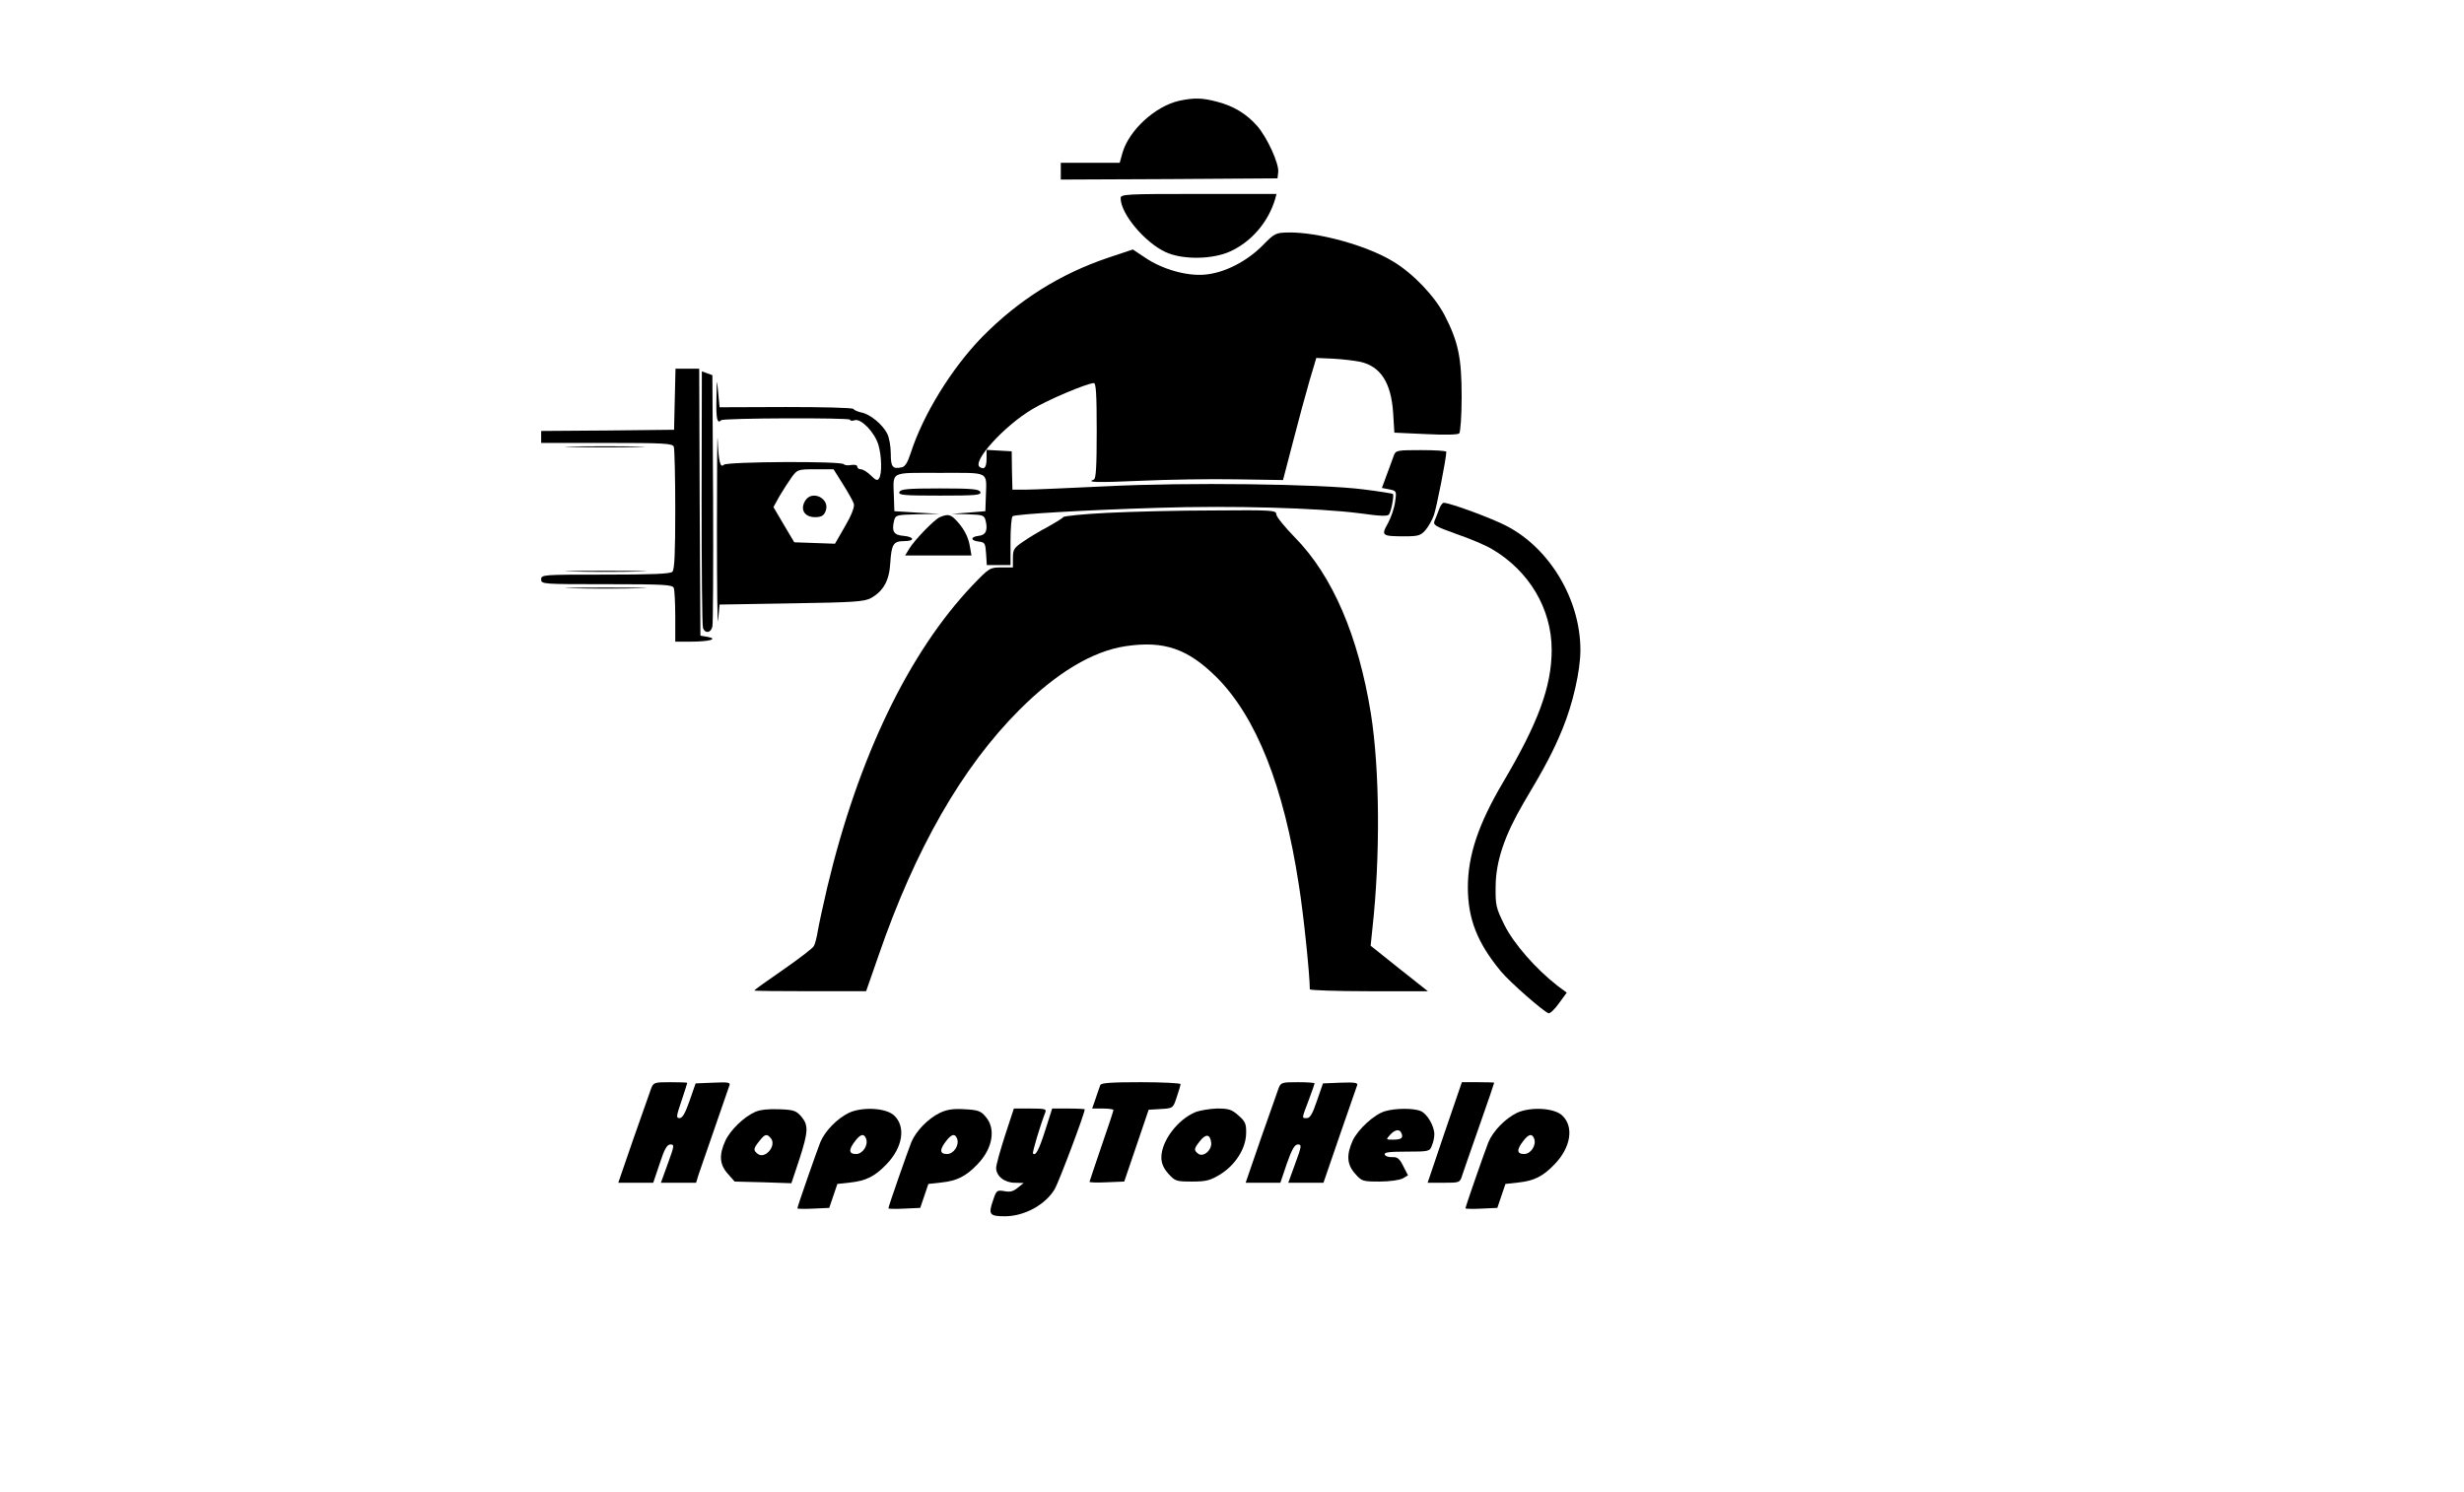 <?xml version="1.0" standalone="no"?>
<!DOCTYPE svg PUBLIC "-//W3C//DTD SVG 20010904//EN"
 "http://www.w3.org/TR/2001/REC-SVG-20010904/DTD/svg10.dtd">
<svg version="1.0" xmlns="http://www.w3.org/2000/svg"
 width="1029pt" height="623pt" viewBox="0 0 1029 623"
 preserveAspectRatio="xMidYMid meet">

<g transform="translate(0,623) scale(0.1,-0.1)"
fill="#000000" stroke="none">
<path d="M4924 5809 c-100 -23 -208 -122 -236 -216 l-12 -43 -123 0 -123 0 0
-35 0 -35 453 2 452 3 3 26 c4 35 -46 145 -88 193 -45 51 -98 83 -167 101 -63
17 -98 17 -159 4z"/>
<path d="M4680 5402 c0 -65 101 -185 188 -225 71 -33 198 -31 272 4 88 41 157
123 185 217 l6 22 -325 0 c-308 0 -326 -1 -326 -18z"/>
<path d="M5273 5205 c-66 -67 -160 -115 -241 -122 -75 -7 -178 22 -250 71
l-51 34 -102 -34 c-202 -68 -375 -177 -526 -330 -128 -131 -248 -325 -300
-487 -13 -40 -24 -57 -38 -59 -38 -8 -45 2 -45 58 0 30 -7 68 -15 83 -19 38
-71 81 -107 88 -15 3 -31 10 -34 15 -3 5 -128 8 -282 8 l-277 -1 -6 63 c-5 60
-6 59 -7 -29 -2 -83 3 -105 20 -88 9 9 538 11 538 2 0 -5 9 -6 19 -2 27 8 83
-50 99 -102 14 -46 16 -122 3 -141 -6 -11 -14 -8 -34 12 -14 14 -33 26 -42 26
-8 0 -15 5 -15 11 0 7 -10 9 -25 7 -14 -3 -28 -1 -31 3 -8 14 -488 11 -501 -2
-15 -15 -22 12 -26 106 -2 39 -3 -130 -3 -375 0 -245 2 -416 5 -380 l6 65 300
5 c260 4 304 7 332 22 52 29 77 73 81 148 5 77 13 90 58 90 46 0 43 18 -3 22
-41 3 -50 19 -39 64 6 23 10 24 99 26 l92 2 -95 5 -95 6 -2 60 c-3 109 -20
100 192 100 212 0 195 9 192 -100 l-2 -60 -70 -6 -70 -5 67 -2 c63 -2 68 -4
74 -26 10 -41 1 -61 -29 -64 -35 -4 -35 -20 1 -24 25 -3 27 -7 30 -50 l3 -48
50 0 49 0 0 99 c0 55 4 102 9 105 14 9 309 26 606 35 309 10 666 0 845 -23 86
-12 116 -13 121 -4 10 16 21 79 16 85 -3 2 -58 11 -123 19 -180 23 -742 30
-1074 13 -151 -7 -301 -14 -334 -14 l-58 0 -2 80 -1 80 -52 3 -53 3 0 -35 c0
-38 -9 -49 -28 -37 -35 22 101 172 219 242 66 40 228 108 257 109 9 0 12 -46
12 -199 0 -150 -3 -200 -12 -204 -35 -12 14 -13 197 -5 110 5 288 8 397 6
l196 -3 42 161 c23 89 54 204 69 255 l28 94 69 -3 c38 -2 89 -8 114 -13 86
-19 130 -88 138 -215 l5 -81 131 -6 c80 -4 134 -3 140 3 5 5 10 74 10 152 0
164 -14 231 -72 343 -43 81 -132 174 -216 224 -111 67 -314 122 -435 120 -54
-1 -58 -3 -108 -54z m-1753 -997 c22 -35 43 -72 46 -83 3 -13 -10 -47 -37 -93
l-42 -73 -85 3 -85 3 -44 74 -43 73 26 47 c15 25 38 61 51 79 23 31 26 32 99
32 l75 0 39 -62z"/>
<path d="M3361 4136 c-20 -36 0 -66 43 -66 25 0 36 6 43 23 24 54 -58 95 -86
43z"/>
<path d="M2818 4563 l-3 -128 -277 -3 -278 -2 0 -25 0 -25 274 0 c240 0 275
-2 280 -16 3 -9 6 -127 6 -263 0 -179 -3 -250 -12 -259 -9 -9 -85 -12 -280
-12 -261 0 -268 0 -268 -20 0 -20 7 -20 274 -20 240 0 275 -2 280 -16 3 -9 6
-63 6 -120 l0 -104 64 0 c77 0 118 11 71 20 l-30 5 -3 558 -2 557 -50 0 -49 0
-3 -127z"/>
<path d="M2930 4151 c0 -291 2 -536 6 -545 9 -23 33 -20 39 7 3 12 4 253 3
536 l-3 514 -22 8 -22 8 -1 -528z"/>
<path d="M2393 4363 c76 -2 198 -2 270 0 73 1 11 3 -138 3 -148 0 -208 -2
-132 -3z"/>
<path d="M5821 4328 c-4 -13 -18 -48 -29 -79 l-21 -57 31 -6 c30 -6 31 -7 24
-53 -3 -25 -17 -65 -30 -89 -29 -51 -25 -54 70 -54 56 0 67 3 87 26 12 14 28
42 35 62 11 30 52 238 52 265 0 4 -47 7 -105 7 -100 0 -106 -1 -114 -22z"/>
<path d="M3756 4175 c-5 -13 18 -15 169 -15 151 0 174 2 169 15 -5 12 -33 15
-169 15 -136 0 -164 -3 -169 -15z"/>
<path d="M6010 4103 c-6 -16 -14 -37 -19 -48 -7 -18 1 -23 93 -56 56 -19 121
-47 146 -62 156 -91 250 -250 250 -421 0 -154 -57 -307 -204 -555 -102 -173
-146 -304 -146 -437 0 -132 40 -233 138 -351 37 -45 179 -169 199 -175 6 -2
26 17 43 41 l33 45 -39 29 c-90 70 -182 175 -221 253 -36 73 -38 83 -37 163 1
105 38 213 117 348 93 156 124 216 162 308 43 104 75 243 75 330 0 210 -127
423 -306 517 -62 33 -239 98 -265 98 -5 0 -14 -12 -19 -27z"/>
<path d="M4625 4088 c-99 -5 -182 -13 -185 -18 -3 -5 -33 -23 -65 -41 -33 -17
-79 -45 -102 -61 -38 -26 -43 -33 -43 -68 l0 -40 -49 0 c-47 0 -50 -2 -120
-75 -266 -280 -477 -719 -606 -1260 -18 -77 -36 -160 -40 -185 -4 -25 -11 -52
-16 -61 -4 -9 -62 -53 -128 -99 -67 -46 -121 -85 -121 -87 0 -2 105 -3 234 -3
l233 0 52 149 c153 445 349 787 588 1026 155 155 305 245 443 266 161 24 260
-10 381 -130 166 -167 280 -455 343 -866 20 -124 46 -378 46 -437 0 -4 111 -8
246 -8 l247 0 -120 95 -119 95 7 68 c34 305 31 669 -6 902 -53 326 -160 575
-317 735 -43 44 -78 87 -78 97 0 17 -17 18 -262 16 -145 0 -344 -5 -443 -10z"/>
<path d="M3925 4070 c-23 -10 -104 -93 -128 -132 l-17 -28 138 0 139 0 -7 40
c-7 41 -28 78 -61 111 -21 21 -33 22 -64 9z"/>
<path d="M2393 3843 c75 -2 199 -2 275 0 75 1 13 3 -138 3 -151 0 -213 -2
-137 -3z"/>
<path d="M2393 3773 c75 -2 199 -2 275 0 75 1 13 3 -138 3 -151 0 -213 -2
-137 -3z"/>
<path d="M2719 1683 c-6 -16 -39 -110 -74 -210 l-63 -183 73 0 73 0 27 80 c20
62 31 80 45 80 17 0 16 -6 -11 -80 l-29 -80 73 0 74 0 10 33 c18 53 121 351
128 370 7 16 1 18 -66 15 l-74 -3 -25 -72 c-18 -52 -30 -73 -42 -73 -15 0 -14
7 8 72 13 39 24 73 24 75 0 2 -32 3 -70 3 -68 0 -71 -1 -81 -27z"/>
<path d="M4595 1698 c-3 -7 -11 -32 -19 -55 l-15 -43 44 0 c25 0 45 -3 45 -6
0 -3 -22 -71 -50 -151 -27 -80 -50 -147 -50 -149 0 -3 33 -4 72 -2 l73 3 51
150 51 150 51 3 c50 3 51 3 66 49 9 26 16 50 16 55 0 4 -74 8 -165 8 -123 0
-167 -3 -170 -12z"/>
<path d="M5339 1683 c-6 -16 -39 -110 -74 -210 l-63 -183 72 0 73 0 27 80 c21
60 33 80 46 80 17 0 16 -7 -11 -80 l-29 -80 74 0 73 0 68 198 c38 108 70 203
73 210 3 10 -12 12 -69 10 l-74 -3 -25 -72 c-18 -54 -29 -73 -42 -73 -22 0
-23 -5 7 74 14 37 25 69 25 71 0 3 -32 5 -70 5 -68 0 -71 -1 -81 -27z"/>
<path d="M6033 1500 l-71 -210 67 0 c67 0 68 0 78 33 6 17 38 111 72 207 34
96 61 176 61 178 0 1 -30 2 -67 2 l-68 0 -72 -210z"/>
<path d="M3154 1586 c-48 -21 -105 -77 -125 -121 -27 -59 -24 -99 10 -137 l29
-33 119 -3 118 -4 33 99 c38 118 39 143 8 180 -21 24 -32 28 -92 30 -44 2 -80
-2 -100 -11z m65 -110 c26 -31 -25 -90 -55 -65 -19 15 -18 22 7 53 23 30 32
32 48 12z"/>
<path d="M3545 1582 c-49 -24 -99 -75 -119 -122 -15 -38 -96 -269 -96 -277 0
-2 30 -3 67 -1 l66 3 17 50 17 50 54 6 c66 7 103 26 151 76 68 70 82 157 32
204 -34 32 -133 37 -189 11z m72 -108 c10 -27 -14 -64 -42 -64 -31 0 -32 18
-4 54 23 30 37 33 46 10z"/>
<path d="M3925 1582 c-49 -24 -99 -75 -119 -122 -15 -38 -96 -269 -96 -277 0
-2 30 -3 67 -1 l66 3 17 50 17 50 54 6 c66 7 103 26 151 76 64 66 78 149 34
199 -20 24 -32 28 -87 31 -48 3 -74 -1 -104 -15z m72 -108 c10 -27 -14 -64
-42 -64 -31 0 -32 18 -4 54 23 30 37 33 46 10z"/>
<path d="M4197 1487 c-20 -62 -37 -123 -37 -135 0 -34 35 -62 78 -62 l37 -1
-25 -20 c-18 -15 -32 -19 -56 -14 -31 5 -33 4 -48 -42 -19 -55 -13 -63 50 -63
82 0 170 48 209 114 18 32 125 315 125 333 0 1 -31 3 -68 3 l-68 0 -29 -91
c-27 -84 -40 -108 -51 -97 -4 4 30 117 51 171 6 15 0 17 -62 17 l-69 0 -37
-113z"/>
<path d="M4990 1584 c-74 -32 -140 -121 -140 -188 0 -25 9 -45 29 -68 28 -31
33 -33 98 -33 60 0 76 4 119 30 63 39 107 108 108 171 1 39 -3 50 -32 75 -28
25 -40 29 -90 29 -31 -1 -73 -8 -92 -16z m68 -126 c4 -32 -34 -64 -55 -46 -18
14 -17 21 8 52 25 32 43 29 47 -6z"/>
<path d="M5785 1589 c-45 -12 -115 -77 -136 -123 -27 -60 -24 -100 10 -138 28
-32 32 -33 103 -33 40 0 83 6 96 13 l22 13 -20 39 c-16 32 -25 38 -46 37 -15
-1 -29 4 -31 11 -4 9 19 12 91 12 94 0 97 1 106 26 6 14 10 34 10 46 0 34 -29
85 -56 97 -29 13 -105 13 -149 0z m68 -93 c8 -19 -1 -26 -36 -26 -29 0 -30 0
-12 20 21 23 41 26 48 6z"/>
<path d="M6335 1582 c-49 -24 -99 -75 -119 -122 -15 -38 -96 -269 -96 -277 0
-2 30 -3 67 -1 l66 3 17 50 17 50 54 6 c66 7 103 26 151 76 68 70 82 157 32
204 -34 32 -133 37 -189 11z m72 -108 c10 -27 -14 -64 -42 -64 -31 0 -32 18
-4 54 23 30 37 33 46 10z"/>
</g>
</svg>
